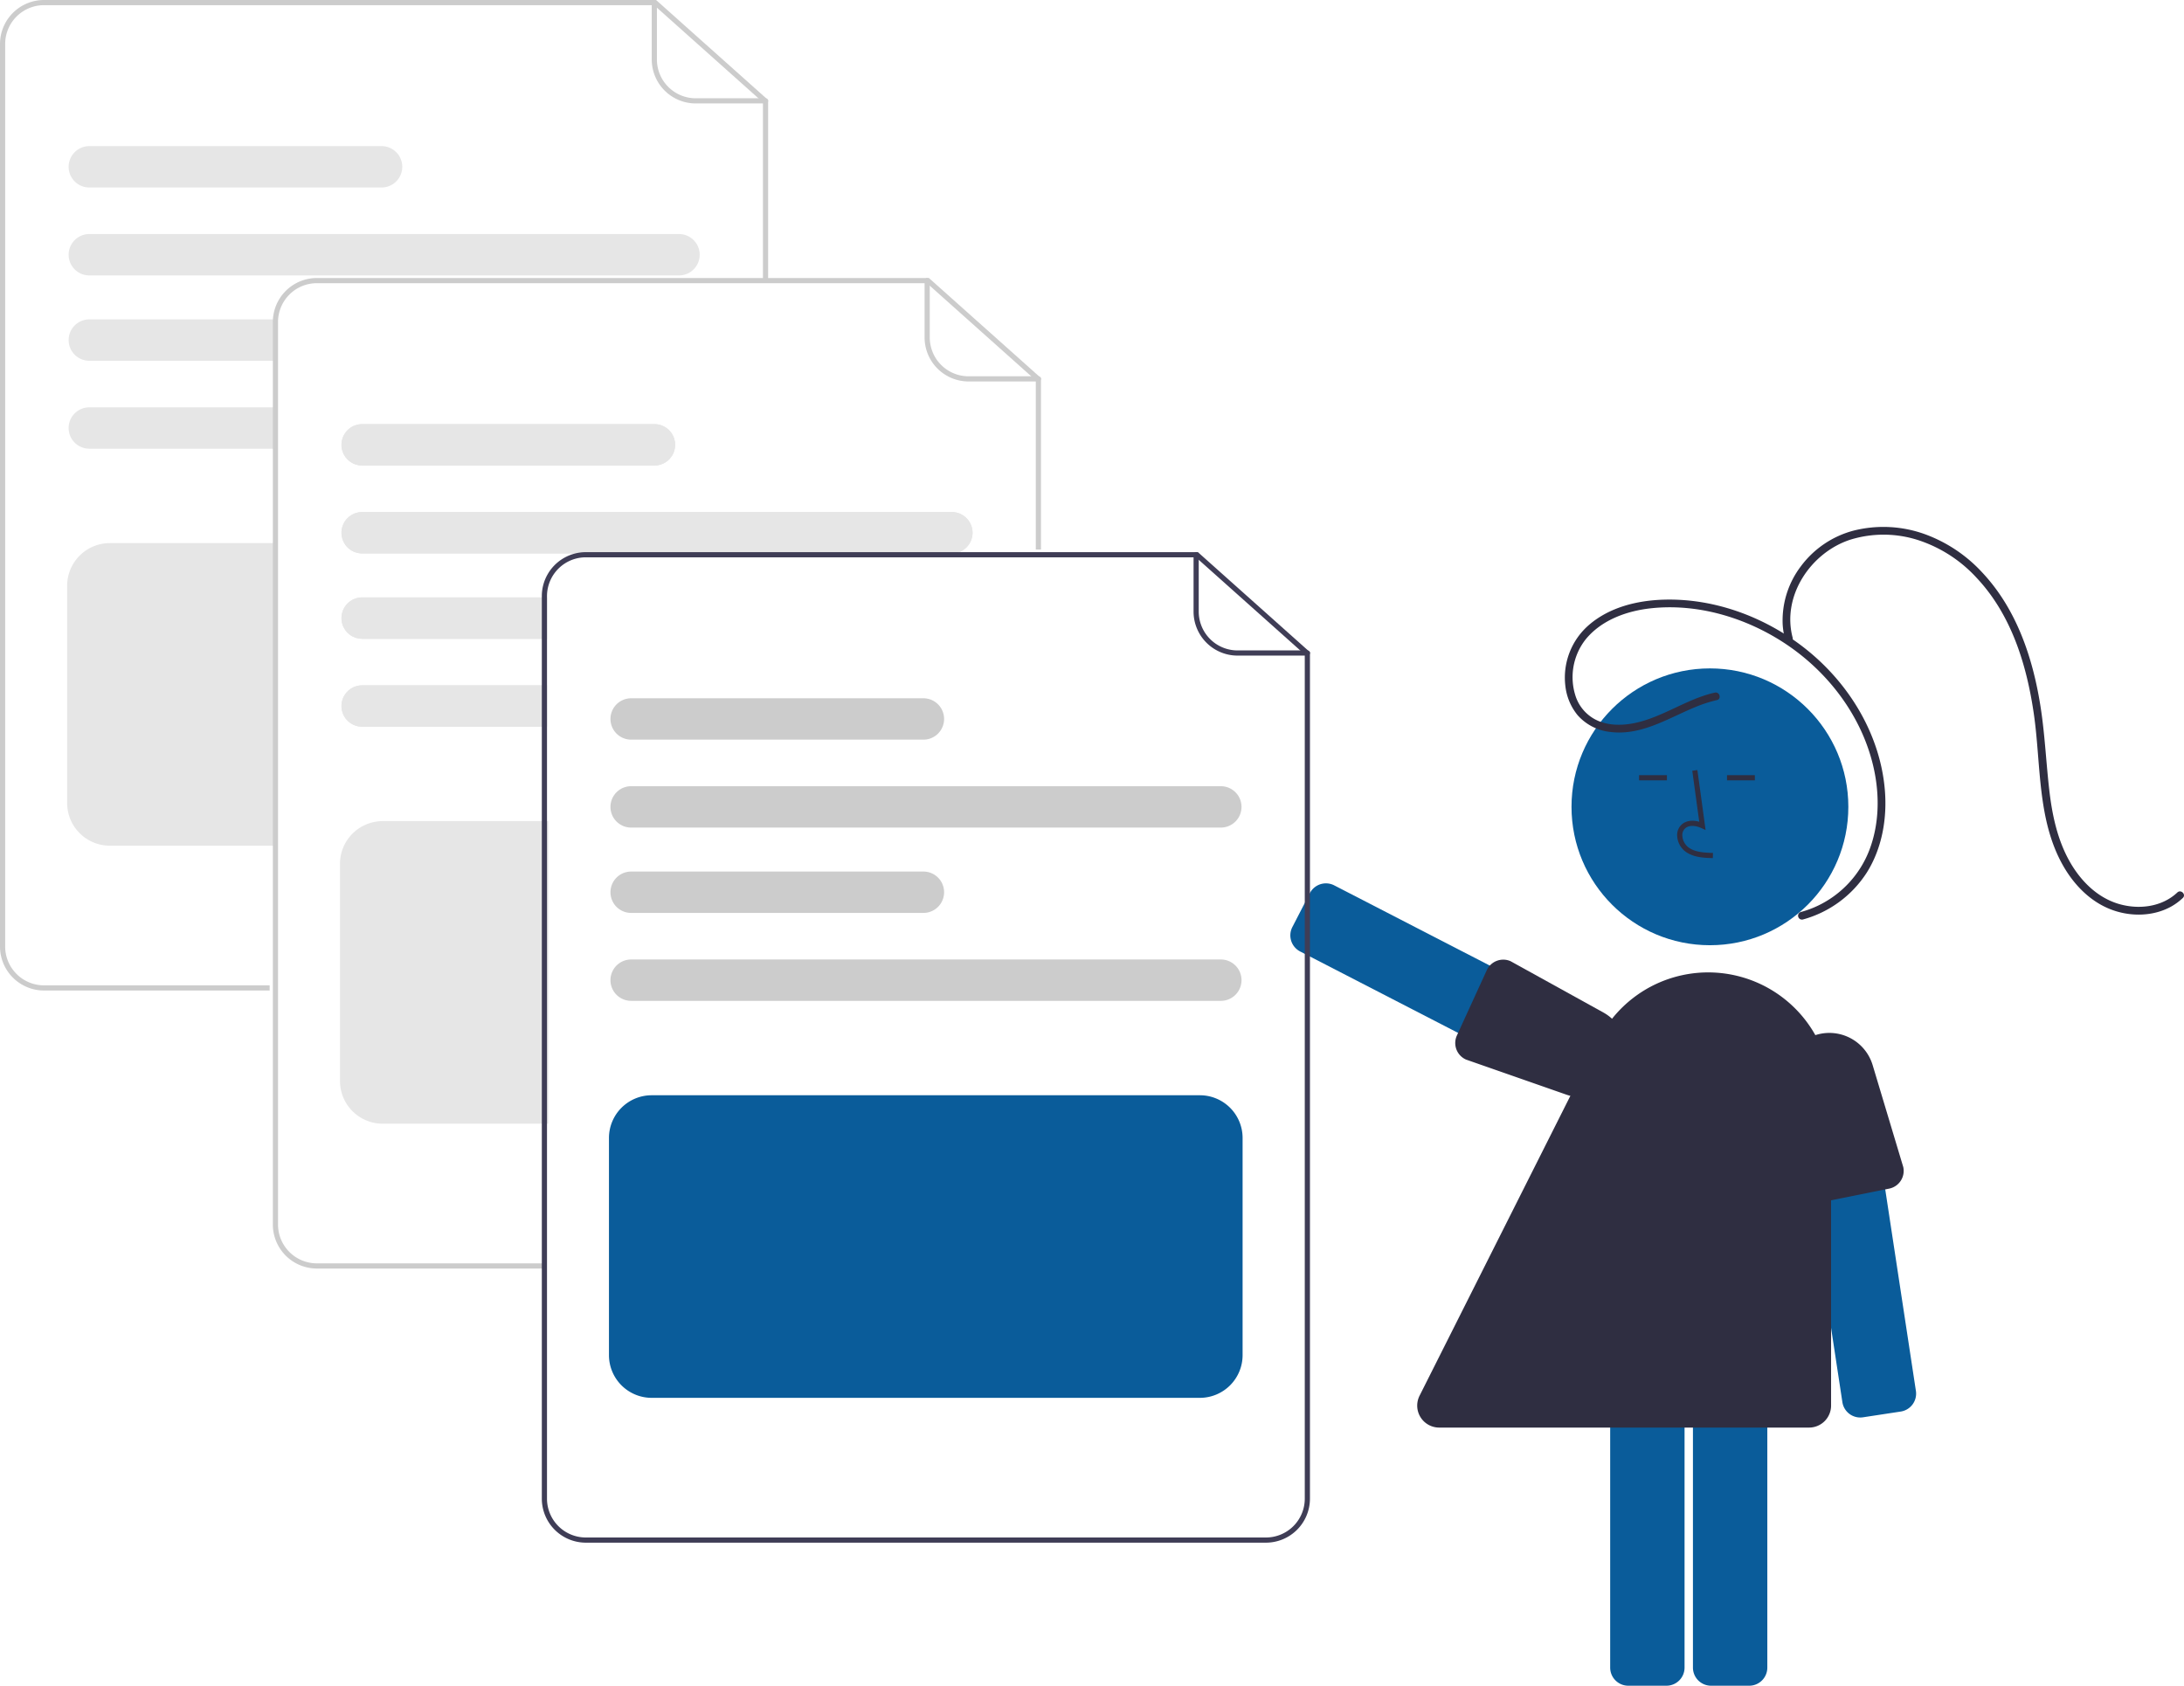 <svg xmlns="http://www.w3.org/2000/svg" id="eb846191-07fb-429d-a36d-4b9eed5e0368" data-name="Layer 1" viewBox="0 0 844.46 651.814" class="injected-svg ClassicGrid__ImageFile-sc-td9pmq-4 fNAcXv grid_media" xmlns:xlink="http://www.w3.org/1999/xlink"><path d="M789.817,548.366,680.48,491.995a7.007,7.007,0,0,1-3.014-9.429l6.763-13.118a7.008,7.008,0,0,1,9.429-3.014l109.337,56.372a7.007,7.007,0,0,1,3.014,9.429l-6.764,13.118a6.952,6.952,0,0,1-4.092,3.457,7.034,7.034,0,0,1-2.144.337A6.956,6.956,0,0,1,789.817,548.366Z" transform="translate(-177.77 -124.093)" fill="#0a5c9a"></path><path d="M756.482,495.633a6.966,6.966,0,0,1,5.394.141l35.831,19.812a17.469,17.469,0,0,1,7.253,22.952l-.449-.219.449.219a17.484,17.484,0,0,1-21.476,8.842l-38.859-13.582a6.999,6.999,0,0,1-3.573-9.237L752.606,499.33a7.037,7.037,0,0,1,.743-1.294A6.958,6.958,0,0,1,756.482,495.633Z" transform="translate(-177.77 -124.093)" fill="#2f2e41"></path><circle cx="661.155" cy="311.968" r="53.519" fill="#0a5c9a"></circle><path d="M832.358,768.907V645.893a7.008,7.008,0,0,1,7-7h14.759a7.008,7.008,0,0,1,7,7V768.907a7.008,7.008,0,0,1-7,7H839.358A7.008,7.008,0,0,1,832.358,768.907Z" transform="translate(-177.77 -124.093)" fill="#0a5c9a"></path><path d="M800.358,768.907V645.893a7.008,7.008,0,0,1,7-7h14.759a7.008,7.008,0,0,1,7,7V768.907a7.008,7.008,0,0,1-7,7H807.358A7.008,7.008,0,0,1,800.358,768.907Z" transform="translate(-177.77 -124.093)" fill="#0a5c9a"></path><path d="M840.049,455.897l.056-2c-3.721-.104-7.001-.337-9.466-2.138A6.148,6.148,0,0,1,828.258,447.231a3.514,3.514,0,0,1,1.153-2.895c1.636-1.382,4.269-.935,6.188-.055l1.655.759-3.173-23.19-1.981.271,2.699,19.727c-2.607-.767-5.023-.437-6.678.961a5.471,5.471,0,0,0-1.86,4.492,8.133,8.133,0,0,0,3.2,6.073C832.627,455.689,836.742,455.804,840.049,455.897Z" transform="translate(-177.77 -124.093)" fill="#2f2e41"></path><rect x="633.758" y="299.73" width="10.771" height="2" fill="#2f2e41"></rect><rect x="667.758" y="299.73" width="10.771" height="2" fill="#2f2e41"></rect><path d="M890.139,666.249,871.629,544.635a7.007,7.007,0,0,1,5.867-7.973L892.087,534.441a7.008,7.008,0,0,1,7.974,5.867L918.571,661.921a7.008,7.008,0,0,1-5.867,7.974l-14.591,2.221a6.994,6.994,0,0,1-7.974-5.867Z" transform="translate(-177.77 -124.093)" fill="#0a5c9a"></path><path d="M875.834,588.191a6.966,6.966,0,0,1-3.055-4.448l-5.019-40.635a17.469,17.469,0,0,1,14.311-19.354l.087.492-.087-.492a17.484,17.484,0,0,1,19.773,12.184l11.84,39.425a6.999,6.999,0,0,1-5.375,8.318l-27.205,5.474a7.037,7.037,0,0,1-1.484.159A6.958,6.958,0,0,1,875.834,588.191Z" transform="translate(-177.77 -124.093)" fill="#2f2e41"></path><path d="M877.27,676.093H734.247a8.5,8.5,0,0,1-7.594-12.319L795.802,526.263a47.516,47.516,0,0,1,89.968,21.347V667.593A8.51,8.51,0,0,1,877.27,676.093Z" transform="translate(-177.77 -124.093)" fill="#2f2e41"></path><path d="M840.821,391.907c-10.956,2.446-20.197,9.587-31.212,11.807-5.02,1.012-10.548.97-15.158-1.501a15.799,15.799,0,0,1-7.335-8.559,23.621,23.621,0,0,1,3.767-22.341c6.184-7.57,16.043-11.058,25.502-12.041,18.93-1.967,38.375,4.271,53.783,15.137,15.909,11.22,28.114,28.067,32.208,47.241,2.188,10.25,1.973,21.153-1.764,31.023a39.528,39.528,0,0,1-19.769,21.545,38.796,38.796,0,0,1-6.766,2.519,1.501,1.501,0,0,0,.798,2.893A42.731,42.731,0,0,0,899.642,461.391c5.861-9.375,7.827-20.852,6.925-31.759-1.746-21.099-13.349-40.492-29.569-53.768-15.582-12.754-35.74-20.515-56.007-19.898-10.164.309-20.715,2.889-28.619,9.587a26.919,26.919,0,0,0-9.342,23.787,21.571,21.571,0,0,0,4.736,11.294,19.518,19.518,0,0,0,12.528,6.47c11.984,1.56,22.376-5.233,32.966-9.6a51.263,51.263,0,0,1,8.36-2.705c1.883-.421,1.086-3.313-.798-2.893Z" transform="translate(-177.77 -124.093)" fill="#2f2e41"></path><path d="M870.923,370.705c-4.303-16.107,6.926-32.872,22.184-37.902a43.585,43.585,0,0,1,26.84.299,52.942,52.942,0,0,1,22.118,14.441c13.374,14.228,19.299,33.432,22.071,52.366,2.862,19.549,1.247,40.961,11.25,58.725,4.147,7.365,10.303,13.814,18.257,16.986,7.42,2.959,16.31,2.973,23.419-.873a22.458,22.458,0,0,0,4.705-3.437c1.407-1.328-.717-3.446-2.121-2.121-5.953,5.617-14.825,6.677-22.476,4.472-8.345-2.404-14.769-8.818-19.001-16.203-4.895-8.541-6.933-18.303-8.045-27.989-1.213-10.574-1.681-21.204-3.302-31.735-2.923-18.993-9.238-38.059-22.636-52.312a56.363,56.363,0,0,0-22.275-14.821,47.224,47.224,0,0,0-27.278-1.377,37.203,37.203,0,0,0-20.506,13.79,34.679,34.679,0,0,0-7.073,22.536,30.616,30.616,0,0,0,.975,5.953,1.501,1.501,0,0,0,2.893-.798Z" transform="translate(-177.77 -124.093)" fill="#2f2e41"></path><path d="M282.03,507.093H194.77a17.019,17.019,0,0,1-17-17v-349a17.019,17.019,0,0,1,17-17H431.451l43.319,38.678v70.322h-2V163.667L430.688,126.093H194.77a15.017,15.017,0,0,0-15,15v349a15.017,15.017,0,0,0,15,15h87.26Z" transform="translate(-177.77 -124.093)" fill="#ccc"></path><path d="M473.77,164.093h-27a17.019,17.019,0,0,1-17-17v-22a1,1,0,1,1,2,0v22a15.017,15.017,0,0,0,15,15h27a1,1,0,0,1,0,2Z" transform="translate(-177.77 -124.093)" fill="#ccc"></path><path d="M440.31,214.593h-228a8,8,0,0,0,0,16h228a8,8,0,0,0,0-16Z" transform="translate(-177.77 -124.093)" fill="#e6e6e6"></path><path d="M325.31,180.593h-113a8,8,0,0,0,0,16h113a8,8,0,0,0,0-16Z" transform="translate(-177.77 -124.093)" fill="#e6e6e6"></path><path d="M212.31,281.593a8,8,0,0,0,0,16h71.46v-16Z" transform="translate(-177.77 -124.093)" fill="#e6e6e6"></path><path d="M212.31,247.593a8,8,0,1,0,0,16h71.46v-16Z" transform="translate(-177.77 -124.093)" fill="#e6e6e6"></path><path d="M284.27,451.093h-64.04a16.519,16.519,0,0,1-16.5-16.5v-84a16.519,16.519,0,0,1,16.5-16.5h64.04Z" transform="translate(-177.77 -124.093)" fill="#e6e6e6"></path><path d="M387.53,614.593H300.27a17.019,17.019,0,0,1-17-17v-349a17.019,17.019,0,0,1,17-17H536.951l43.319,38.678v66.322h-2V271.167L536.188,233.593H300.27a15.017,15.017,0,0,0-15,15v349a15.017,15.017,0,0,0,15,15h87.26Z" transform="translate(-177.77 -124.093)" fill="#ccc"></path><path d="M579.27,271.593h-27a17.019,17.019,0,0,1-17-17v-22a1,1,0,1,1,2,0v22a15.017,15.017,0,0,0,15,15h27a1,1,0,0,1,0,2Z" transform="translate(-177.77 -124.093)" fill="#ccc"></path><path d="M545.81,322.093h-228a8,8,0,0,0,0,16h228a8,8,0,0,0,0-16Z" transform="translate(-177.77 -124.093)" fill="#e6e6e6"></path><path d="M430.81,288.093h-113a8,8,0,0,0,0,16h113a8,8,0,0,0,0-16Z" transform="translate(-177.77 -124.093)" fill="#e6e6e6"></path><path d="M545.81,322.093h-228a8,8,0,0,0,0,16h228a8,8,0,0,0,0-16Z" transform="translate(-177.77 -124.093)" fill="#e6e6e6"></path><path d="M430.81,288.093h-113a8,8,0,0,0,0,16h113a8,8,0,0,0,0-16Z" transform="translate(-177.77 -124.093)" fill="#e6e6e6"></path><path d="M317.81,389.093a8,8,0,0,0,0,16h71.46v-16Z" transform="translate(-177.77 -124.093)" fill="#e6e6e6"></path><path d="M317.81,355.093a8,8,0,0,0,0,16h71.46v-16Z" transform="translate(-177.77 -124.093)" fill="#e6e6e6"></path><path d="M317.81,389.093a8,8,0,0,0,0,16h71.46v-16Z" transform="translate(-177.77 -124.093)" fill="#e6e6e6"></path><path d="M317.81,355.093a8,8,0,0,0,0,16h71.46v-16Z" transform="translate(-177.77 -124.093)" fill="#e6e6e6"></path><path d="M389.77,558.593h-64.04a16.519,16.519,0,0,1-16.5-16.5v-84a16.519,16.519,0,0,1,16.5-16.5h64.04Z" transform="translate(-177.77 -124.093)" fill="#e6e6e6"></path><path d="M395.41,340.093a16.994,16.994,0,0,0-8.14,14.5v2.5h2v-2.5a15.027,15.027,0,0,1,11.15-14.5Zm245.54-2.5H404.27a17.02,17.02,0,0,0-17,17v349a17.024,17.024,0,0,0,17,17h263a17.024,17.024,0,0,0,17-17v-327.32Zm41.32,366a15.018,15.018,0,0,1-15,15h-263a15.018,15.018,0,0,1-15-15v-349a15.027,15.027,0,0,1,11.15-14.5,14.833,14.833,0,0,1,3.85-.5H640.19l42.08,37.57Zm-286.86-363.5a16.994,16.994,0,0,0-8.14,14.5v2.5h2v-2.5a15.027,15.027,0,0,1,11.15-14.5Z" transform="translate(-177.77 -124.093)" fill="#3f3d56"></path><path d="M683.27,377.593h-27a17.019,17.019,0,0,1-17-17v-22a1,1,0,0,1,2,0v22a15.017,15.017,0,0,0,15,15h27a1,1,0,0,1,0,2Z" transform="translate(-177.77 -124.093)" fill="#3f3d56"></path><path d="M649.812,444.093h-228a8,8,0,1,1,0-16h228a8,8,0,0,1,0,16Z" transform="translate(-177.77 -124.093)" fill="#ccc"></path><path d="M534.812,410.093h-113a8,8,0,1,1,0-16h113a8,8,0,0,1,0,16Z" transform="translate(-177.77 -124.093)" fill="#ccc"></path><path d="M649.812,511.093h-228a8,8,0,1,1,0-16h228a8,8,0,0,1,0,16Z" transform="translate(-177.77 -124.093)" fill="#ccc"></path><path d="M534.812,477.093h-113a8,8,0,1,1,0-16h113a8,8,0,0,1,0,16Z" transform="translate(-177.77 -124.093)" fill="#ccc"></path><path d="M641.729,664.593h-212a16.519,16.519,0,0,1-16.5-16.5v-84a16.519,16.519,0,0,1,16.5-16.5h212a16.519,16.519,0,0,1,16.5,16.5v84A16.519,16.519,0,0,1,641.729,664.593Z" transform="translate(-177.77 -124.093)" fill="#0a5c9a"></path></svg>